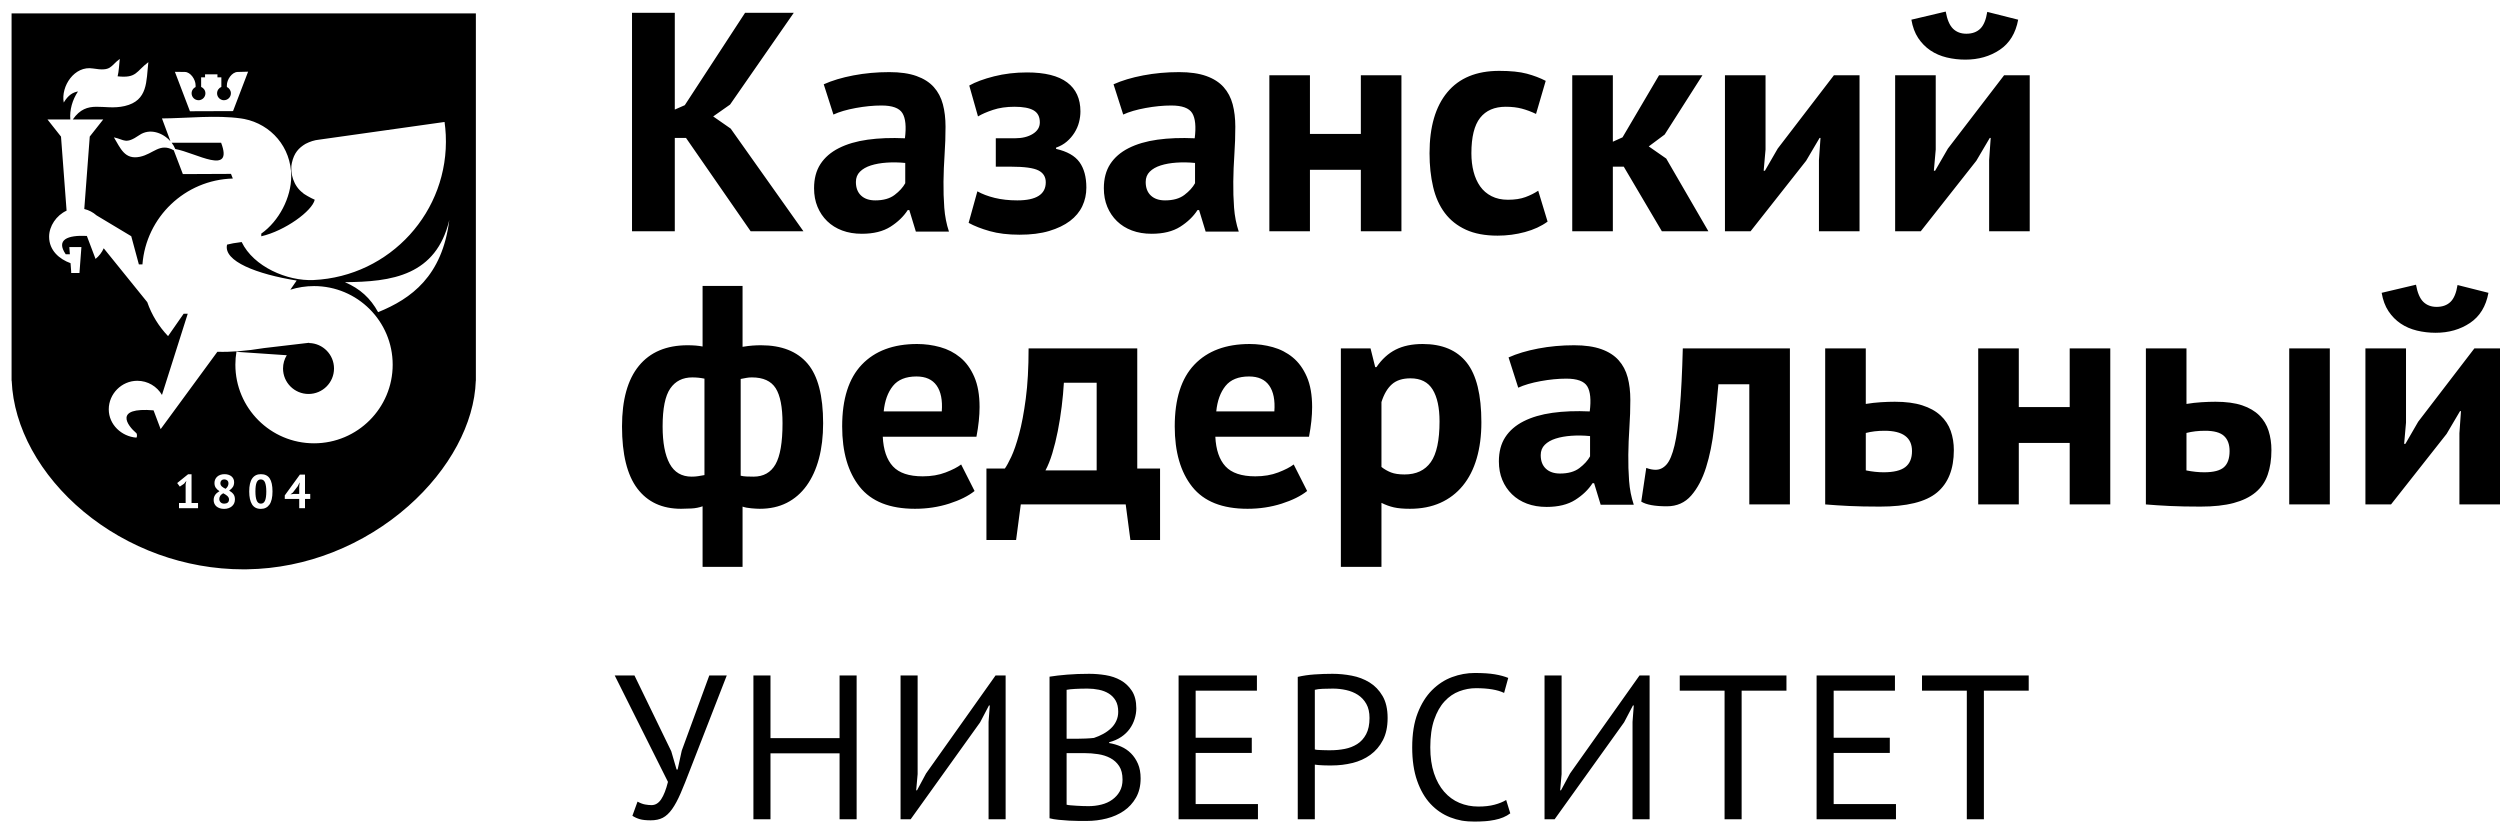 <svg width="216" height="71" viewBox="0 0 216 71" fill="none" xmlns="http://www.w3.org/2000/svg">
<g filter="url(#filter0_d_54_375)">
<path fill-rule="evenodd" clip-rule="evenodd" d="M58.273 10.92H57.302V18.983H53.606V0.108H57.302V8.467L58.165 8.089L63.373 0.108H67.581L62.078 8.035L60.62 9.06L62.131 10.111L68.418 18.983H63.858L58.273 10.92ZM0.52 0.156H39.595H40.064H40.115V0.207V0.675V31.376V31.517L40.115 31.522V31.523L40.115 31.554V31.555L40.115 31.652V31.845V31.896H40.109C40.047 33.751 39.477 35.661 38.496 37.492C37.49 39.369 36.051 41.162 34.283 42.724C32.427 44.364 30.204 45.755 27.735 46.722C25.45 47.618 22.953 48.152 20.341 48.188L20.058 48.192C17.465 48.192 14.986 47.725 12.711 46.905C10.281 46.028 8.083 44.748 6.226 43.204C4.353 41.646 2.825 39.817 1.751 37.857C0.708 35.951 0.094 33.92 0.01 31.896H0V31.845V31.423V31.376V0.675V0.207V0.156H0.051H0.52ZM14.466 42.457H15.039V40.83L15.101 40.549L14.903 40.792L14.536 41.044L14.309 40.735L15.249 39.977H15.55V42.457H16.111V42.91H14.466V42.457ZM17.46 42.206C17.46 42.109 17.472 42.024 17.497 41.948C17.522 41.872 17.557 41.804 17.602 41.742C17.647 41.68 17.701 41.624 17.763 41.575C17.825 41.526 17.891 41.48 17.963 41.439C17.828 41.354 17.722 41.256 17.645 41.145C17.568 41.033 17.53 40.895 17.53 40.73C17.53 40.623 17.55 40.523 17.59 40.43C17.629 40.336 17.687 40.255 17.763 40.187C17.838 40.118 17.93 40.064 18.037 40.026C18.144 39.987 18.265 39.968 18.4 39.968C18.523 39.968 18.636 39.985 18.738 40.018C18.84 40.051 18.927 40.097 19 40.158C19.072 40.218 19.129 40.292 19.169 40.378C19.209 40.465 19.228 40.56 19.228 40.665C19.228 40.827 19.192 40.964 19.119 41.077C19.046 41.189 18.94 41.292 18.8 41.386C18.965 41.482 19.089 41.588 19.173 41.703C19.257 41.818 19.298 41.967 19.298 42.148C19.298 42.272 19.276 42.383 19.231 42.484C19.185 42.584 19.121 42.67 19.039 42.741C18.956 42.813 18.857 42.868 18.742 42.908C18.627 42.948 18.5 42.968 18.363 42.968C18.225 42.968 18.101 42.949 17.99 42.912C17.878 42.875 17.784 42.824 17.705 42.758C17.627 42.692 17.566 42.612 17.524 42.519C17.481 42.425 17.46 42.321 17.46 42.206ZM18.787 42.152C18.787 42.089 18.772 42.031 18.742 41.979C18.712 41.927 18.673 41.879 18.625 41.837C18.576 41.794 18.523 41.755 18.464 41.719C18.405 41.684 18.345 41.649 18.284 41.617C18.155 41.691 18.067 41.771 18.018 41.858C17.97 41.944 17.946 42.03 17.946 42.115C17.946 42.225 17.984 42.319 18.06 42.397C18.135 42.475 18.24 42.515 18.375 42.515C18.499 42.515 18.598 42.484 18.674 42.424C18.75 42.363 18.787 42.273 18.787 42.152ZM18.041 40.739C18.041 40.805 18.053 40.862 18.078 40.912C18.103 40.961 18.137 41.004 18.179 41.041C18.222 41.079 18.27 41.113 18.323 41.145C18.377 41.176 18.433 41.206 18.491 41.233C18.655 41.093 18.738 40.939 18.738 40.772C18.738 40.656 18.704 40.569 18.637 40.51C18.57 40.451 18.488 40.421 18.391 40.421C18.27 40.421 18.182 40.453 18.126 40.516C18.069 40.58 18.041 40.654 18.041 40.739ZM20.532 41.464C20.532 40.959 20.618 40.583 20.791 40.337C20.965 40.091 21.213 39.968 21.538 39.968C21.884 39.968 22.138 40.09 22.3 40.333C22.463 40.576 22.544 40.953 22.544 41.464C22.544 41.972 22.456 42.35 22.282 42.597C22.107 42.844 21.858 42.968 21.533 42.968C21.19 42.968 20.937 42.838 20.775 42.578C20.613 42.319 20.532 41.947 20.532 41.464ZM21.068 41.464C21.068 41.799 21.104 42.058 21.177 42.241C21.25 42.423 21.37 42.515 21.538 42.515C21.7 42.515 21.819 42.431 21.894 42.263C21.97 42.096 22.008 41.829 22.008 41.464C22.008 41.132 21.972 40.875 21.901 40.694C21.829 40.512 21.707 40.421 21.533 40.421C21.369 40.421 21.25 40.507 21.177 40.677C21.104 40.847 21.068 41.109 21.068 41.464ZM25.805 42.107H25.352V42.91H24.853V42.107H23.604V41.802L24.911 40.005H25.352V41.678H25.805V42.107ZM24.853 41.048L24.89 40.702H24.874L24.733 40.998L24.305 41.554L24.098 41.711L24.362 41.678H24.853V41.048ZM14.014 11.986C12.798 11.302 12.277 12.299 11.082 12.547C9.758 12.821 9.405 11.789 8.841 10.868C9.774 11.064 9.828 11.502 11.044 10.67C11.937 10.058 13.069 10.459 13.73 11.211L12.994 9.233C15.188 9.216 17.66 8.929 19.825 9.233L20.099 9.279C22.415 9.736 24.162 11.718 24.162 14.225C24.162 16.061 23.111 18.1 21.574 19.185V19.415C23.631 18.943 25.982 17.222 26.193 16.256C25.892 16.138 25.17 15.723 25.178 15.674C24.373 15.097 24.028 13.947 24.218 13.075C24.408 12.204 24.813 11.782 25.393 11.431C25.792 11.229 26.153 11.107 26.586 11.064L37.41 9.538C37.461 9.903 37.496 10.275 37.514 10.646C37.827 17.262 32.712 22.882 26.092 23.195C23.828 23.302 20.908 22.05 19.88 19.912C19.826 19.921 19.773 19.93 19.718 19.936C19.325 19.98 18.959 20.047 18.619 20.135C18.273 21.573 21.218 22.691 24.632 23.24L24.085 24.031C24.731 23.827 25.419 23.717 26.132 23.717C29.885 23.717 32.928 26.759 32.928 30.51C32.928 34.26 29.885 37.302 26.132 37.302C22.379 37.302 19.336 34.26 19.336 30.51C19.336 30.124 19.368 29.746 19.43 29.379L19.663 29.413L23.777 29.692C23.573 30.026 23.454 30.418 23.454 30.838C23.454 32.054 24.441 33.039 25.657 33.039C26.873 33.039 27.859 32.054 27.859 30.838C27.859 29.642 26.904 28.669 25.715 28.638L25.707 28.617L25.437 28.648C25.411 28.651 25.384 28.654 25.357 28.657L21.813 29.074C20.266 29.328 18.926 29.43 17.782 29.393L12.88 36.077L12.267 34.454C8.802 34.163 10.001 35.766 10.777 36.422C10.853 36.485 10.854 36.753 10.782 36.812C9.509 36.715 8.397 35.694 8.397 34.365C8.397 33.036 9.501 31.9 10.863 31.9C11.772 31.9 12.566 32.391 12.994 33.123L15.22 26.106H14.868L13.521 28.041C12.727 27.212 12.108 26.215 11.724 25.107L7.962 20.451C7.802 20.812 7.558 21.126 7.255 21.371L6.504 19.384C4.841 19.302 3.814 19.703 4.676 20.966L5.037 20.971L4.99 20.346H6.034L5.869 22.53L5.871 22.546H5.868L5.865 22.585H5.151L5.148 22.44L5.095 21.738C4.143 21.398 3.243 20.648 3.243 19.454C3.243 18.535 3.866 17.607 4.753 17.201L4.271 10.803L3.104 9.324H5.077C5.003 8.505 5.256 7.618 5.738 6.903C5.301 6.977 4.897 7.211 4.507 7.859C4.249 6.454 5.429 4.647 7.036 4.917C8.65 5.189 8.5 4.722 9.348 4.089C9.287 4.613 9.278 5.139 9.162 5.594C10.825 5.775 10.749 5.167 11.818 4.37C11.627 6.02 11.803 7.689 9.777 8.161C7.931 8.592 6.551 7.513 5.287 9.324H5.511H7.917L6.754 10.799L6.282 17.058C6.68 17.153 7.041 17.345 7.338 17.607L10.34 19.408L10.998 21.845H11.307C11.622 17.765 14.982 14.538 19.117 14.425L18.957 14.023L14.799 14.042L14.014 11.986ZM13.828 11.33C13.959 11.499 14.067 11.683 14.144 11.875C15.915 12.192 19.2 14.234 18.104 11.33H13.828ZM16.716 5.422H17.787V5.679H18.125V6.51C17.909 6.6 17.756 6.813 17.756 7.062C17.756 7.326 17.928 7.549 18.165 7.628L18.169 7.629L18.178 7.632L18.18 7.633L18.186 7.634L18.192 7.636L18.196 7.637L18.206 7.64L18.21 7.641L18.214 7.642L18.217 7.643L18.221 7.644L18.224 7.644L18.228 7.645L18.234 7.646L18.238 7.647L18.242 7.648L18.245 7.649L18.247 7.649L18.256 7.65L18.26 7.651L18.262 7.651L18.266 7.652L18.271 7.652L18.274 7.653L18.276 7.653L18.278 7.653L18.282 7.654L18.286 7.654L18.292 7.655L18.296 7.655L18.3 7.656L18.304 7.656L18.311 7.657L18.315 7.657L18.322 7.657L18.337 7.658L18.344 7.658H18.345H18.349H18.352C18.682 7.658 18.949 7.391 18.949 7.062L18.949 7.051V7.047L18.948 7.036L18.948 7.025C18.947 7.018 18.947 7.011 18.946 7.005L18.945 6.996V6.995L18.944 6.986V6.985C18.942 6.972 18.94 6.959 18.938 6.947L18.936 6.942L18.934 6.931L18.929 6.91L18.926 6.9L18.926 6.899L18.923 6.887L18.922 6.885L18.92 6.879C18.891 6.788 18.84 6.707 18.774 6.641L18.773 6.64L18.766 6.632L18.758 6.625L18.753 6.621L18.75 6.618L18.743 6.611L18.735 6.604L18.732 6.602L18.721 6.593L18.718 6.591C18.712 6.586 18.705 6.581 18.699 6.577L18.698 6.576L18.693 6.573L18.686 6.568L18.685 6.567L18.676 6.561L18.674 6.56L18.672 6.558C18.664 6.554 18.657 6.549 18.649 6.545C18.641 6.54 18.632 6.536 18.624 6.531L18.622 6.53L18.612 6.525L18.611 6.525L18.602 6.521V6.366C18.602 5.875 19.035 5.231 19.526 5.217L20.436 5.193L19.134 8.599L15.41 8.612L14.111 5.206L14.976 5.217C15.467 5.224 15.899 5.875 15.899 6.366V6.521C15.779 6.578 15.68 6.673 15.62 6.79L15.619 6.792L15.615 6.801L15.614 6.803L15.608 6.816L15.606 6.82L15.601 6.83L15.598 6.84L15.596 6.843L15.591 6.857L15.59 6.86L15.586 6.87C15.579 6.893 15.572 6.918 15.567 6.942C15.563 6.961 15.56 6.98 15.558 7V7.002C15.557 7.011 15.556 7.02 15.556 7.028L15.556 7.032V7.035L15.555 7.047L15.555 7.051L15.555 7.062C15.555 7.391 15.822 7.658 16.151 7.658H16.155H16.159L16.166 7.658L16.181 7.657L16.189 7.657L16.192 7.657L16.2 7.656L16.203 7.656L16.207 7.655L16.212 7.655L16.218 7.654L16.222 7.654L16.226 7.653L16.227 7.653L16.229 7.653L16.233 7.652L16.236 7.652L16.24 7.651L16.242 7.651L16.244 7.651L16.247 7.65L16.251 7.65L16.257 7.649L16.258 7.649L16.261 7.648L16.265 7.647L16.269 7.647L16.276 7.645L16.279 7.644L16.283 7.644L16.286 7.643L16.307 7.637L16.311 7.636C16.563 7.566 16.747 7.336 16.747 7.062C16.747 6.813 16.595 6.6 16.378 6.51V5.679H16.716V5.422ZM31.669 25.971C34.542 24.807 37.21 22.861 37.819 18.012C37.252 20.406 36.007 21.731 34.447 22.465C32.779 23.25 30.749 23.36 28.802 23.38C30.117 23.947 31.006 24.763 31.669 25.971ZM174.281 58.672H170.408V69.787H168.933V58.672H165.061V57.359H174.281V58.672ZM155.954 57.359H162.723V58.672H157.429V62.738H162.279V64.052H157.429V68.473H162.812V69.787H155.954V57.359ZM153.35 58.672H149.477V69.787H148.003V58.672H144.13V57.359H153.35V58.672ZM140.051 61.371L140.158 59.951H140.087L139.323 61.407L133.318 69.787H132.448V57.359H133.922V65.881L133.798 67.284H133.869L134.651 65.828L140.655 57.359H141.526V69.787H140.051V61.371ZM129.488 69.272C129.133 69.544 128.683 69.734 128.138 69.84C127.593 69.947 127.013 70 126.397 70C125.651 70 124.952 69.873 124.301 69.618C123.649 69.364 123.081 68.976 122.595 68.455C122.11 67.935 121.725 67.269 121.441 66.458C121.156 65.647 121.014 64.685 121.014 63.573C121.014 62.413 121.171 61.427 121.485 60.617C121.799 59.806 122.213 59.143 122.728 58.628C123.244 58.113 123.821 57.737 124.46 57.501C125.1 57.264 125.752 57.146 126.415 57.146C127.125 57.146 127.706 57.184 128.156 57.261C128.606 57.338 128.991 57.441 129.311 57.572L128.955 58.868C128.387 58.596 127.575 58.459 126.521 58.459C126.036 58.459 125.556 58.548 125.082 58.726C124.609 58.903 124.185 59.193 123.812 59.596C123.439 59.998 123.14 60.525 122.915 61.176C122.69 61.827 122.577 62.626 122.577 63.573C122.577 64.425 122.684 65.171 122.897 65.81C123.11 66.449 123.404 66.982 123.777 67.408C124.15 67.834 124.588 68.154 125.091 68.366C125.595 68.579 126.142 68.686 126.735 68.686C127.268 68.686 127.732 68.633 128.129 68.526C128.526 68.42 128.86 68.284 129.133 68.118L129.488 69.272ZM111.126 57.483C111.576 57.377 112.062 57.306 112.583 57.27C113.104 57.234 113.619 57.217 114.128 57.217C114.673 57.217 115.227 57.27 115.79 57.377C116.352 57.483 116.864 57.678 117.326 57.962C117.788 58.246 118.164 58.637 118.454 59.134C118.745 59.631 118.89 60.264 118.89 61.034C118.89 61.791 118.753 62.431 118.481 62.951C118.209 63.472 117.847 63.895 117.397 64.221C116.947 64.546 116.432 64.78 115.852 64.922C115.272 65.064 114.673 65.135 114.057 65.135C113.998 65.135 113.901 65.135 113.764 65.135C113.628 65.135 113.486 65.132 113.338 65.126C113.19 65.12 113.045 65.111 112.903 65.1C112.761 65.088 112.66 65.076 112.601 65.064V69.787H111.126V57.483ZM114.164 58.495C113.856 58.495 113.56 58.501 113.276 58.513C112.992 58.525 112.767 58.554 112.601 58.601V63.75C112.66 63.774 112.755 63.789 112.885 63.795C113.015 63.801 113.151 63.807 113.294 63.812C113.436 63.818 113.572 63.821 113.702 63.821C113.832 63.821 113.927 63.821 113.987 63.821C114.389 63.821 114.789 63.783 115.186 63.706C115.582 63.629 115.941 63.49 116.26 63.289C116.58 63.087 116.838 62.803 117.033 62.436C117.229 62.069 117.326 61.602 117.326 61.034C117.326 60.549 117.235 60.143 117.051 59.818C116.867 59.492 116.625 59.232 116.323 59.036C116.021 58.841 115.68 58.702 115.301 58.619C114.922 58.536 114.543 58.495 114.164 58.495ZM100.83 57.359H107.598V58.672H102.304V62.738H107.154V64.052H102.304V68.473H107.687V69.787H100.83V57.359ZM97.177 60.2C97.177 60.495 97.13 60.797 97.035 61.105C96.941 61.413 96.799 61.7 96.609 61.966C96.419 62.232 96.177 62.466 95.881 62.667C95.585 62.868 95.235 63.022 94.832 63.129V63.2C95.188 63.259 95.528 63.36 95.854 63.502C96.18 63.644 96.467 63.839 96.716 64.088C96.964 64.336 97.166 64.638 97.32 64.993C97.474 65.348 97.55 65.769 97.55 66.254C97.55 66.893 97.417 67.446 97.151 67.914C96.884 68.381 96.535 68.763 96.103 69.059C95.67 69.355 95.176 69.574 94.619 69.716C94.063 69.858 93.494 69.929 92.914 69.929C92.713 69.929 92.476 69.929 92.203 69.929C91.931 69.929 91.647 69.92 91.351 69.902C91.054 69.885 90.758 69.861 90.462 69.831C90.166 69.802 89.906 69.757 89.68 69.698V57.465C90.119 57.394 90.628 57.335 91.208 57.288C91.789 57.24 92.422 57.217 93.109 57.217C93.571 57.217 94.042 57.255 94.522 57.332C95.001 57.409 95.437 57.557 95.827 57.776C96.218 57.995 96.541 58.3 96.796 58.69C97.05 59.081 97.177 59.584 97.177 60.2ZM93.056 68.651C93.435 68.651 93.802 68.606 94.157 68.517C94.513 68.429 94.827 68.287 95.099 68.091C95.371 67.896 95.587 67.656 95.747 67.372C95.907 67.088 95.987 66.751 95.987 66.36C95.987 65.875 95.889 65.484 95.694 65.189C95.499 64.892 95.244 64.662 94.93 64.496C94.616 64.33 94.264 64.218 93.873 64.159C93.482 64.099 93.091 64.07 92.701 64.07H91.155V68.526C91.238 68.55 91.356 68.568 91.51 68.579C91.664 68.591 91.83 68.603 92.008 68.615C92.186 68.627 92.369 68.636 92.559 68.642C92.748 68.647 92.914 68.651 93.056 68.651ZM92.079 62.827C92.28 62.827 92.523 62.821 92.807 62.809C93.091 62.797 93.328 62.78 93.518 62.756C93.802 62.661 94.069 62.546 94.317 62.41C94.566 62.274 94.788 62.114 94.984 61.931C95.179 61.747 95.333 61.534 95.445 61.291C95.558 61.049 95.614 60.785 95.614 60.501C95.614 60.111 95.54 59.788 95.392 59.533C95.244 59.279 95.046 59.075 94.797 58.921C94.548 58.767 94.264 58.658 93.944 58.593C93.624 58.528 93.299 58.495 92.967 58.495C92.576 58.495 92.218 58.504 91.892 58.522C91.567 58.539 91.321 58.566 91.155 58.601V62.827H92.079ZM84.412 61.371L84.518 59.951H84.447L83.683 61.407L77.679 69.787H76.808V57.359H78.283V65.881L78.158 67.284H78.229L79.011 65.828L85.016 57.359H85.886V69.787H84.412V61.371ZM71.539 64.088H65.57V69.787H64.095V57.359H65.57V62.774H71.539V57.359H73.013V69.787H71.539V64.088ZM56.997 63.91L57.458 65.49H57.547L57.903 63.857L60.283 57.359H61.793L58.649 65.437C58.329 66.277 58.048 66.979 57.805 67.541C57.562 68.103 57.316 68.559 57.068 68.908C56.819 69.257 56.552 69.506 56.268 69.654C55.984 69.802 55.635 69.876 55.22 69.876C54.829 69.876 54.518 69.843 54.288 69.778C54.056 69.713 53.84 69.615 53.639 69.485L54.083 68.26C54.32 68.39 54.539 68.473 54.74 68.508C54.942 68.544 55.125 68.562 55.291 68.562C55.623 68.562 55.901 68.393 56.126 68.056C56.351 67.719 56.547 67.218 56.712 66.555L52.111 57.359H53.817L56.997 63.91ZM211.493 36.434L211.628 34.52H211.547L210.387 36.488L205.584 42.582H203.372V29.1H206.879V35.517L206.717 37.351H206.825L207.931 35.437L212.788 29.1H215V42.582H211.493V36.434ZM207.742 23.599C207.868 24.3 208.08 24.795 208.376 25.082C208.673 25.37 209.055 25.514 209.523 25.514C210.027 25.514 210.427 25.37 210.724 25.082C211.021 24.795 211.223 24.309 211.331 23.626L214.002 24.3C213.786 25.469 213.255 26.336 212.41 26.902C211.565 27.468 210.575 27.752 209.442 27.752C208.885 27.752 208.345 27.689 207.824 27.563C207.302 27.437 206.834 27.235 206.42 26.956C206.007 26.678 205.656 26.323 205.368 25.891C205.08 25.46 204.883 24.929 204.775 24.3L207.742 23.599ZM187.912 39.643C188.452 39.751 188.965 39.805 189.45 39.805C190.259 39.805 190.826 39.656 191.15 39.36C191.474 39.063 191.636 38.6 191.636 37.971C191.636 37.396 191.474 36.96 191.15 36.663C190.826 36.367 190.286 36.218 189.531 36.218C188.937 36.218 188.398 36.281 187.912 36.407V39.643ZM187.912 33.9C188.344 33.828 188.78 33.778 189.221 33.751C189.661 33.724 190.062 33.711 190.421 33.711C191.339 33.711 192.103 33.814 192.715 34.021C193.326 34.228 193.821 34.52 194.199 34.897C194.576 35.275 194.846 35.72 195.008 36.232C195.17 36.744 195.251 37.297 195.251 37.89C195.251 38.699 195.143 39.409 194.927 40.02C194.711 40.632 194.36 41.139 193.875 41.544C193.389 41.948 192.76 42.254 191.986 42.461C191.213 42.667 190.26 42.771 189.126 42.771C188.101 42.771 187.215 42.753 186.469 42.717C185.722 42.681 185.034 42.636 184.405 42.582V29.1H187.912V33.9ZM196.789 29.1H200.296V42.582H196.789V29.1ZM177.822 37.27H173.424V42.582H169.917V29.1H173.424V34.169H177.822V29.1H181.329V42.582H177.822V37.27ZM160.204 39.643C160.743 39.751 161.256 39.805 161.742 39.805C162.605 39.805 163.23 39.656 163.617 39.36C164.004 39.063 164.197 38.6 164.197 37.971C164.197 36.803 163.406 36.218 161.823 36.218C161.229 36.218 160.69 36.281 160.204 36.407V39.643ZM160.204 33.9C160.636 33.828 161.072 33.778 161.512 33.751C161.953 33.724 162.353 33.711 162.713 33.711C163.648 33.711 164.44 33.814 165.087 34.021C165.735 34.228 166.261 34.52 166.666 34.897C167.07 35.275 167.363 35.72 167.543 36.232C167.722 36.744 167.812 37.297 167.812 37.89C167.812 39.526 167.327 40.748 166.355 41.557C165.384 42.366 163.738 42.771 161.418 42.771C160.393 42.771 159.507 42.753 158.76 42.717C158.014 42.681 157.326 42.636 156.696 42.582V29.1H160.204V33.9ZM150.14 32.201H147.469C147.361 33.477 147.236 34.744 147.092 36.003C146.948 37.261 146.718 38.389 146.404 39.387C146.089 40.384 145.662 41.193 145.122 41.813C144.582 42.434 143.881 42.744 143.018 42.744C141.974 42.744 141.237 42.609 140.805 42.339L141.237 39.427C141.525 39.535 141.795 39.589 142.046 39.589C142.406 39.589 142.721 39.436 142.991 39.13C143.261 38.825 143.49 38.277 143.679 37.486C143.867 36.695 144.02 35.621 144.137 34.264C144.254 32.906 144.34 31.185 144.394 29.1H153.648V42.582H150.14V32.201ZM129.339 29.882C130.058 29.558 130.913 29.302 131.902 29.113C132.891 28.924 133.926 28.83 135.005 28.83C135.94 28.83 136.722 28.942 137.352 29.167C137.981 29.392 138.481 29.711 138.849 30.125C139.218 30.538 139.479 31.032 139.632 31.608C139.785 32.183 139.861 32.83 139.861 33.549C139.861 34.34 139.834 35.135 139.78 35.935C139.726 36.735 139.695 37.522 139.686 38.294C139.677 39.068 139.699 39.818 139.753 40.546C139.807 41.274 139.942 41.962 140.158 42.609H137.298L136.731 40.748H136.596C136.237 41.306 135.738 41.786 135.099 42.191C134.461 42.595 133.638 42.798 132.63 42.798C132.001 42.798 131.434 42.703 130.931 42.515C130.427 42.326 129.995 42.056 129.636 41.706C129.276 41.355 128.997 40.942 128.799 40.465C128.601 39.989 128.503 39.454 128.503 38.861C128.503 38.034 128.687 37.337 129.056 36.771C129.424 36.205 129.955 35.746 130.647 35.396C131.34 35.045 132.167 34.803 133.13 34.668C134.092 34.533 135.167 34.493 136.354 34.547C136.479 33.54 136.408 32.816 136.138 32.376C135.868 31.936 135.265 31.715 134.33 31.715C133.629 31.715 132.887 31.787 132.104 31.931C131.322 32.075 130.679 32.264 130.175 32.497L129.339 29.882ZM133.791 39.913C134.492 39.913 135.05 39.755 135.463 39.441C135.877 39.126 136.183 38.789 136.381 38.429V36.677C135.823 36.623 135.288 36.614 134.775 36.65C134.263 36.686 133.809 36.767 133.413 36.892C133.017 37.018 132.702 37.198 132.468 37.432C132.235 37.665 132.118 37.962 132.118 38.322C132.118 38.825 132.266 39.216 132.563 39.495C132.86 39.773 133.269 39.913 133.791 39.913ZM114.851 29.1H117.414L117.818 30.718H117.926C118.394 30.035 118.947 29.531 119.586 29.208C120.224 28.884 121.002 28.722 121.919 28.722C123.61 28.722 124.878 29.257 125.723 30.327C126.569 31.396 126.991 33.117 126.991 35.49C126.991 36.641 126.857 37.679 126.587 38.605C126.317 39.531 125.917 40.317 125.386 40.964C124.856 41.611 124.208 42.105 123.444 42.447C122.679 42.789 121.802 42.959 120.813 42.959C120.256 42.959 119.797 42.919 119.437 42.838C119.077 42.757 118.718 42.627 118.358 42.447V47.975H114.851V29.1ZM120.867 31.688C120.184 31.688 119.648 31.859 119.262 32.201C118.875 32.542 118.574 33.055 118.358 33.738V39.346C118.61 39.544 118.884 39.701 119.181 39.818C119.478 39.935 119.869 39.993 120.354 39.993C121.362 39.993 122.117 39.638 122.621 38.928C123.124 38.218 123.376 37.045 123.376 35.409C123.376 34.223 123.178 33.306 122.783 32.659C122.387 32.012 121.748 31.688 120.867 31.688ZM111.937 41.422C111.397 41.854 110.664 42.218 109.738 42.515C108.811 42.811 107.827 42.959 106.783 42.959C104.607 42.959 103.015 42.326 102.008 41.058C101.001 39.791 100.497 38.052 100.497 35.841C100.497 33.468 101.064 31.688 102.197 30.502C103.33 29.316 104.922 28.722 106.972 28.722C107.656 28.722 108.321 28.812 108.969 28.992C109.616 29.172 110.192 29.468 110.695 29.882C111.199 30.295 111.604 30.852 111.91 31.554C112.215 32.255 112.368 33.127 112.368 34.169C112.368 34.547 112.346 34.951 112.301 35.383C112.256 35.814 112.188 36.263 112.098 36.731H104.004C104.058 37.863 104.351 38.717 104.881 39.292C105.412 39.867 106.271 40.155 107.458 40.155C108.195 40.155 108.856 40.043 109.441 39.818C110.025 39.593 110.471 39.364 110.776 39.13L111.937 41.422ZM106.918 31.527C106.001 31.527 105.322 31.801 104.881 32.349C104.441 32.897 104.175 33.63 104.085 34.547H109.104C109.175 33.576 109.027 32.83 108.658 32.309C108.29 31.787 107.71 31.527 106.918 31.527ZM99.229 45.656H96.666L96.261 42.582H87.196L86.791 45.656H84.228V39.481H85.82C85.964 39.283 86.148 38.946 86.373 38.47C86.598 37.993 86.823 37.342 87.047 36.515C87.272 35.688 87.466 34.663 87.627 33.441C87.789 32.219 87.87 30.772 87.87 29.1H97.259V39.481H99.229V45.656ZM93.752 39.643V32.066H90.919C90.883 32.713 90.82 33.401 90.73 34.129C90.64 34.857 90.528 35.562 90.393 36.245C90.258 36.928 90.101 37.567 89.921 38.16C89.741 38.753 89.543 39.247 89.327 39.643H93.752ZM83.203 41.422C82.663 41.854 81.93 42.218 81.004 42.515C80.078 42.811 79.093 42.959 78.05 42.959C75.873 42.959 74.281 42.326 73.274 41.058C72.267 39.791 71.763 38.052 71.763 35.841C71.763 33.468 72.33 31.688 73.463 30.502C74.596 29.316 76.188 28.722 78.238 28.722C78.922 28.722 79.588 28.812 80.235 28.992C80.882 29.172 81.458 29.468 81.962 29.882C82.465 30.295 82.87 30.852 83.176 31.554C83.481 32.255 83.635 33.127 83.635 34.169C83.635 34.547 83.612 34.951 83.567 35.383C83.522 35.814 83.455 36.263 83.365 36.731H75.271C75.325 37.863 75.617 38.717 76.147 39.292C76.678 39.867 77.537 40.155 78.724 40.155C79.462 40.155 80.123 40.043 80.707 39.818C81.292 39.593 81.737 39.364 82.043 39.13L83.203 41.422ZM78.184 31.527C77.267 31.527 76.588 31.801 76.147 32.349C75.707 32.897 75.442 33.63 75.352 34.547H80.37C80.442 33.576 80.293 32.83 79.925 32.309C79.556 31.787 78.976 31.527 78.184 31.527ZM59.703 42.744C59.397 42.852 59.078 42.915 58.745 42.932C58.413 42.95 58.111 42.959 57.842 42.959C56.205 42.959 54.946 42.375 54.064 41.207C53.183 40.038 52.742 38.25 52.742 35.841C52.742 33.54 53.228 31.796 54.199 30.61C55.17 29.424 56.573 28.83 58.408 28.83C58.912 28.83 59.343 28.866 59.703 28.938V23.707H63.157V28.965C63.48 28.911 63.768 28.875 64.02 28.857C64.272 28.839 64.515 28.83 64.749 28.83C66.529 28.83 67.869 29.356 68.768 30.408C69.668 31.459 70.118 33.181 70.118 35.571C70.118 36.704 69.996 37.724 69.753 38.632C69.51 39.539 69.155 40.317 68.688 40.964C68.22 41.611 67.649 42.105 66.974 42.447C66.3 42.789 65.522 42.959 64.641 42.959C64.479 42.959 64.24 42.946 63.925 42.919C63.611 42.892 63.355 42.843 63.157 42.771V47.975H59.703V42.744ZM63.966 31.608C63.786 31.608 63.629 31.621 63.494 31.648C63.359 31.675 63.193 31.706 62.995 31.742V40.101C63.139 40.137 63.305 40.16 63.494 40.169C63.683 40.178 63.885 40.182 64.101 40.182C64.964 40.182 65.598 39.827 66.003 39.117C66.408 38.407 66.61 37.225 66.61 35.571C66.61 34.169 66.412 33.158 66.017 32.538C65.621 31.918 64.937 31.608 63.966 31.608ZM58.759 40.182C58.957 40.182 59.141 40.169 59.312 40.142C59.483 40.115 59.667 40.083 59.865 40.047V31.715C59.523 31.643 59.172 31.608 58.813 31.608C57.985 31.608 57.351 31.927 56.911 32.565C56.47 33.203 56.25 34.295 56.25 35.841C56.25 37.243 56.452 38.317 56.857 39.063C57.261 39.809 57.895 40.182 58.759 40.182ZM170.861 12.835L170.996 10.92H170.915L169.755 12.889L164.952 18.983H162.74V5.501H166.247V11.918L166.085 13.752H166.193L167.299 11.837L172.156 5.501H174.368V18.983H170.861V12.835ZM167.11 0C167.236 0.701 167.448 1.195 167.744 1.483C168.041 1.771 168.423 1.914 168.891 1.914C169.395 1.914 169.795 1.771 170.092 1.483C170.389 1.195 170.591 0.71 170.699 0.027L173.37 0.701C173.154 1.87 172.623 2.737 171.778 3.303C170.933 3.869 169.943 4.152 168.81 4.152C168.253 4.152 167.713 4.09 167.191 3.964C166.67 3.838 166.202 3.636 165.788 3.357C165.375 3.079 165.024 2.723 164.736 2.292C164.448 1.861 164.25 1.33 164.143 0.701L167.11 0ZM156.157 12.835L156.291 10.92H156.211L155.05 12.889L150.248 18.983H148.036V5.501H151.543V11.918L151.381 13.752H151.489L152.595 11.837L157.452 5.501H159.664V18.983H156.157V12.835ZM139.294 13.401H138.35V18.983H134.842V5.501H138.35V11.244L139.186 10.867L142.343 5.501H146.093L142.828 10.624L141.452 11.649L142.963 12.7L146.606 18.983H142.586L139.294 13.401ZM132.711 18.147C132.171 18.542 131.519 18.843 130.755 19.05C129.99 19.257 129.203 19.36 128.394 19.36C127.315 19.36 126.402 19.19 125.656 18.848C124.909 18.506 124.302 18.026 123.834 17.405C123.367 16.785 123.029 16.035 122.823 15.154C122.616 14.273 122.512 13.302 122.512 12.242C122.512 9.959 123.025 8.202 124.05 6.97C125.075 5.739 126.568 5.123 128.529 5.123C129.518 5.123 130.314 5.204 130.917 5.366C131.519 5.528 132.063 5.734 132.549 5.986L131.713 8.844C131.299 8.646 130.89 8.494 130.485 8.386C130.08 8.278 129.617 8.224 129.095 8.224C128.124 8.224 127.387 8.543 126.883 9.181C126.38 9.819 126.128 10.84 126.128 12.242C126.128 12.817 126.191 13.347 126.316 13.833C126.442 14.318 126.631 14.74 126.883 15.1C127.135 15.459 127.463 15.742 127.868 15.949C128.273 16.156 128.745 16.259 129.284 16.259C129.878 16.259 130.381 16.183 130.795 16.03C131.209 15.877 131.578 15.693 131.901 15.477L132.711 18.147ZM116.577 13.671H112.179V18.983H108.672V5.501H112.179V10.57H116.577V5.501H120.084V18.983H116.577V13.671ZM95.209 6.283C95.928 5.959 96.782 5.703 97.772 5.514C98.761 5.325 99.795 5.231 100.875 5.231C101.81 5.231 102.592 5.343 103.222 5.568C103.851 5.793 104.351 6.112 104.719 6.525C105.088 6.939 105.349 7.433 105.502 8.008C105.654 8.584 105.731 9.231 105.731 9.95C105.731 10.741 105.704 11.536 105.65 12.336C105.596 13.136 105.564 13.922 105.556 14.695C105.546 15.469 105.569 16.219 105.623 16.947C105.677 17.675 105.812 18.363 106.028 19.01H103.168L102.601 17.149H102.466C102.107 17.706 101.607 18.187 100.969 18.592C100.33 18.996 99.507 19.198 98.5 19.198C97.871 19.198 97.304 19.104 96.8 18.915C96.297 18.727 95.865 18.457 95.505 18.107C95.146 17.756 94.867 17.343 94.669 16.866C94.471 16.39 94.372 15.855 94.372 15.262C94.372 14.435 94.557 13.738 94.925 13.172C95.294 12.606 95.825 12.147 96.517 11.797C97.21 11.446 98.037 11.204 98.999 11.069C99.962 10.934 101.036 10.894 102.223 10.947C102.349 9.941 102.277 9.217 102.008 8.777C101.738 8.336 101.135 8.116 100.2 8.116C99.499 8.116 98.757 8.188 97.974 8.332C97.192 8.476 96.549 8.664 96.045 8.898L95.209 6.283ZM99.66 16.313C100.362 16.313 100.919 16.156 101.333 15.841C101.747 15.527 102.053 15.19 102.251 14.83V13.078C101.693 13.024 101.158 13.015 100.645 13.051C100.133 13.086 99.678 13.168 99.283 13.293C98.887 13.419 98.572 13.599 98.338 13.833C98.105 14.066 97.988 14.363 97.988 14.723C97.988 15.226 98.136 15.617 98.433 15.895C98.73 16.174 99.139 16.313 99.66 16.313ZM85.037 13.401V10.947H86.683C87.312 10.947 87.83 10.822 88.234 10.57C88.639 10.318 88.841 9.986 88.841 9.572C88.841 9.087 88.662 8.741 88.302 8.534C87.942 8.327 87.394 8.224 86.656 8.224C85.955 8.224 85.334 8.314 84.794 8.494C84.255 8.674 83.823 8.862 83.499 9.06L82.744 6.39C83.284 6.085 83.999 5.82 84.889 5.595C85.779 5.37 86.728 5.258 87.735 5.258C89.282 5.258 90.438 5.546 91.202 6.121C91.967 6.696 92.349 7.532 92.349 8.628C92.349 8.934 92.308 9.244 92.227 9.559C92.147 9.873 92.016 10.175 91.836 10.462C91.656 10.75 91.436 11.006 91.175 11.23C90.914 11.455 90.604 11.63 90.244 11.756V11.864C91.198 12.08 91.872 12.462 92.268 13.01C92.663 13.558 92.861 14.291 92.861 15.208C92.861 15.783 92.745 16.318 92.511 16.812C92.277 17.306 91.922 17.733 91.445 18.093C90.968 18.452 90.37 18.74 89.651 18.956C88.931 19.172 88.077 19.279 87.088 19.279C86.099 19.279 85.24 19.176 84.511 18.969C83.783 18.762 83.176 18.524 82.69 18.255L83.445 15.531C83.859 15.765 84.358 15.954 84.943 16.098C85.527 16.241 86.179 16.313 86.899 16.313C88.536 16.313 89.354 15.792 89.354 14.749C89.354 14.282 89.143 13.94 88.72 13.725C88.297 13.509 87.51 13.401 86.359 13.401H85.037ZM70.171 6.283C70.891 5.959 71.745 5.703 72.734 5.514C73.724 5.325 74.758 5.231 75.837 5.231C76.772 5.231 77.555 5.343 78.184 5.568C78.814 5.793 79.313 6.112 79.682 6.525C80.051 6.939 80.311 7.433 80.464 8.008C80.617 8.584 80.694 9.231 80.694 9.95C80.694 10.741 80.667 11.536 80.613 12.336C80.559 13.136 80.527 13.922 80.518 14.695C80.509 15.469 80.532 16.219 80.586 16.947C80.64 17.675 80.775 18.363 80.99 19.01H78.13L77.564 17.149H77.429C77.069 17.706 76.57 18.187 75.932 18.592C75.293 18.996 74.47 19.198 73.463 19.198C72.833 19.198 72.267 19.104 71.763 18.915C71.26 18.727 70.828 18.457 70.468 18.107C70.108 17.756 69.829 17.343 69.632 16.866C69.434 16.39 69.335 15.855 69.335 15.262C69.335 14.435 69.519 13.738 69.888 13.172C70.257 12.606 70.787 12.147 71.48 11.797C72.172 11.446 73 11.204 73.962 11.069C74.924 10.934 75.999 10.894 77.186 10.947C77.312 9.941 77.24 9.217 76.97 8.777C76.701 8.336 76.098 8.116 75.163 8.116C74.461 8.116 73.719 8.188 72.937 8.332C72.154 8.476 71.511 8.664 71.008 8.898L70.171 6.283ZM74.623 16.313C75.325 16.313 75.882 16.156 76.296 15.841C76.71 15.527 77.015 15.19 77.213 14.83V13.078C76.656 13.024 76.12 13.015 75.608 13.051C75.095 13.086 74.641 13.168 74.245 13.293C73.85 13.419 73.535 13.599 73.301 13.833C73.067 14.066 72.95 14.363 72.95 14.723C72.95 15.226 73.099 15.617 73.395 15.895C73.692 16.174 74.102 16.313 74.623 16.313Z" fill="black"/>
</g>
<defs>
<filter id="filter0_d_54_375" x="0" y="0" width="216" height="71" filterUnits="userSpaceOnUse" color-interpolation-filters="sRGB">
<feFlood flood-opacity="0" result="BackgroundImageFix"/>
<feColorMatrix in="SourceAlpha" type="matrix" values="0 0 0 0 0 0 0 0 0 0 0 0 0 0 0 0 0 0 127 0" result="hardAlpha"/>
<feOffset dx="1" dy="1"/>
<feComposite in2="hardAlpha" operator="out"/>
<feColorMatrix type="matrix" values="0 0 0 0 0 0 0 0 0 0.816 0 0 0 0 0.804 0 0 0 1 0"/>
<feBlend mode="normal" in2="BackgroundImageFix" result="effect1_dropShadow_54_375"/>
<feBlend mode="normal" in="SourceGraphic" in2="effect1_dropShadow_54_375" result="shape"/>
</filter>
</defs>
</svg>
